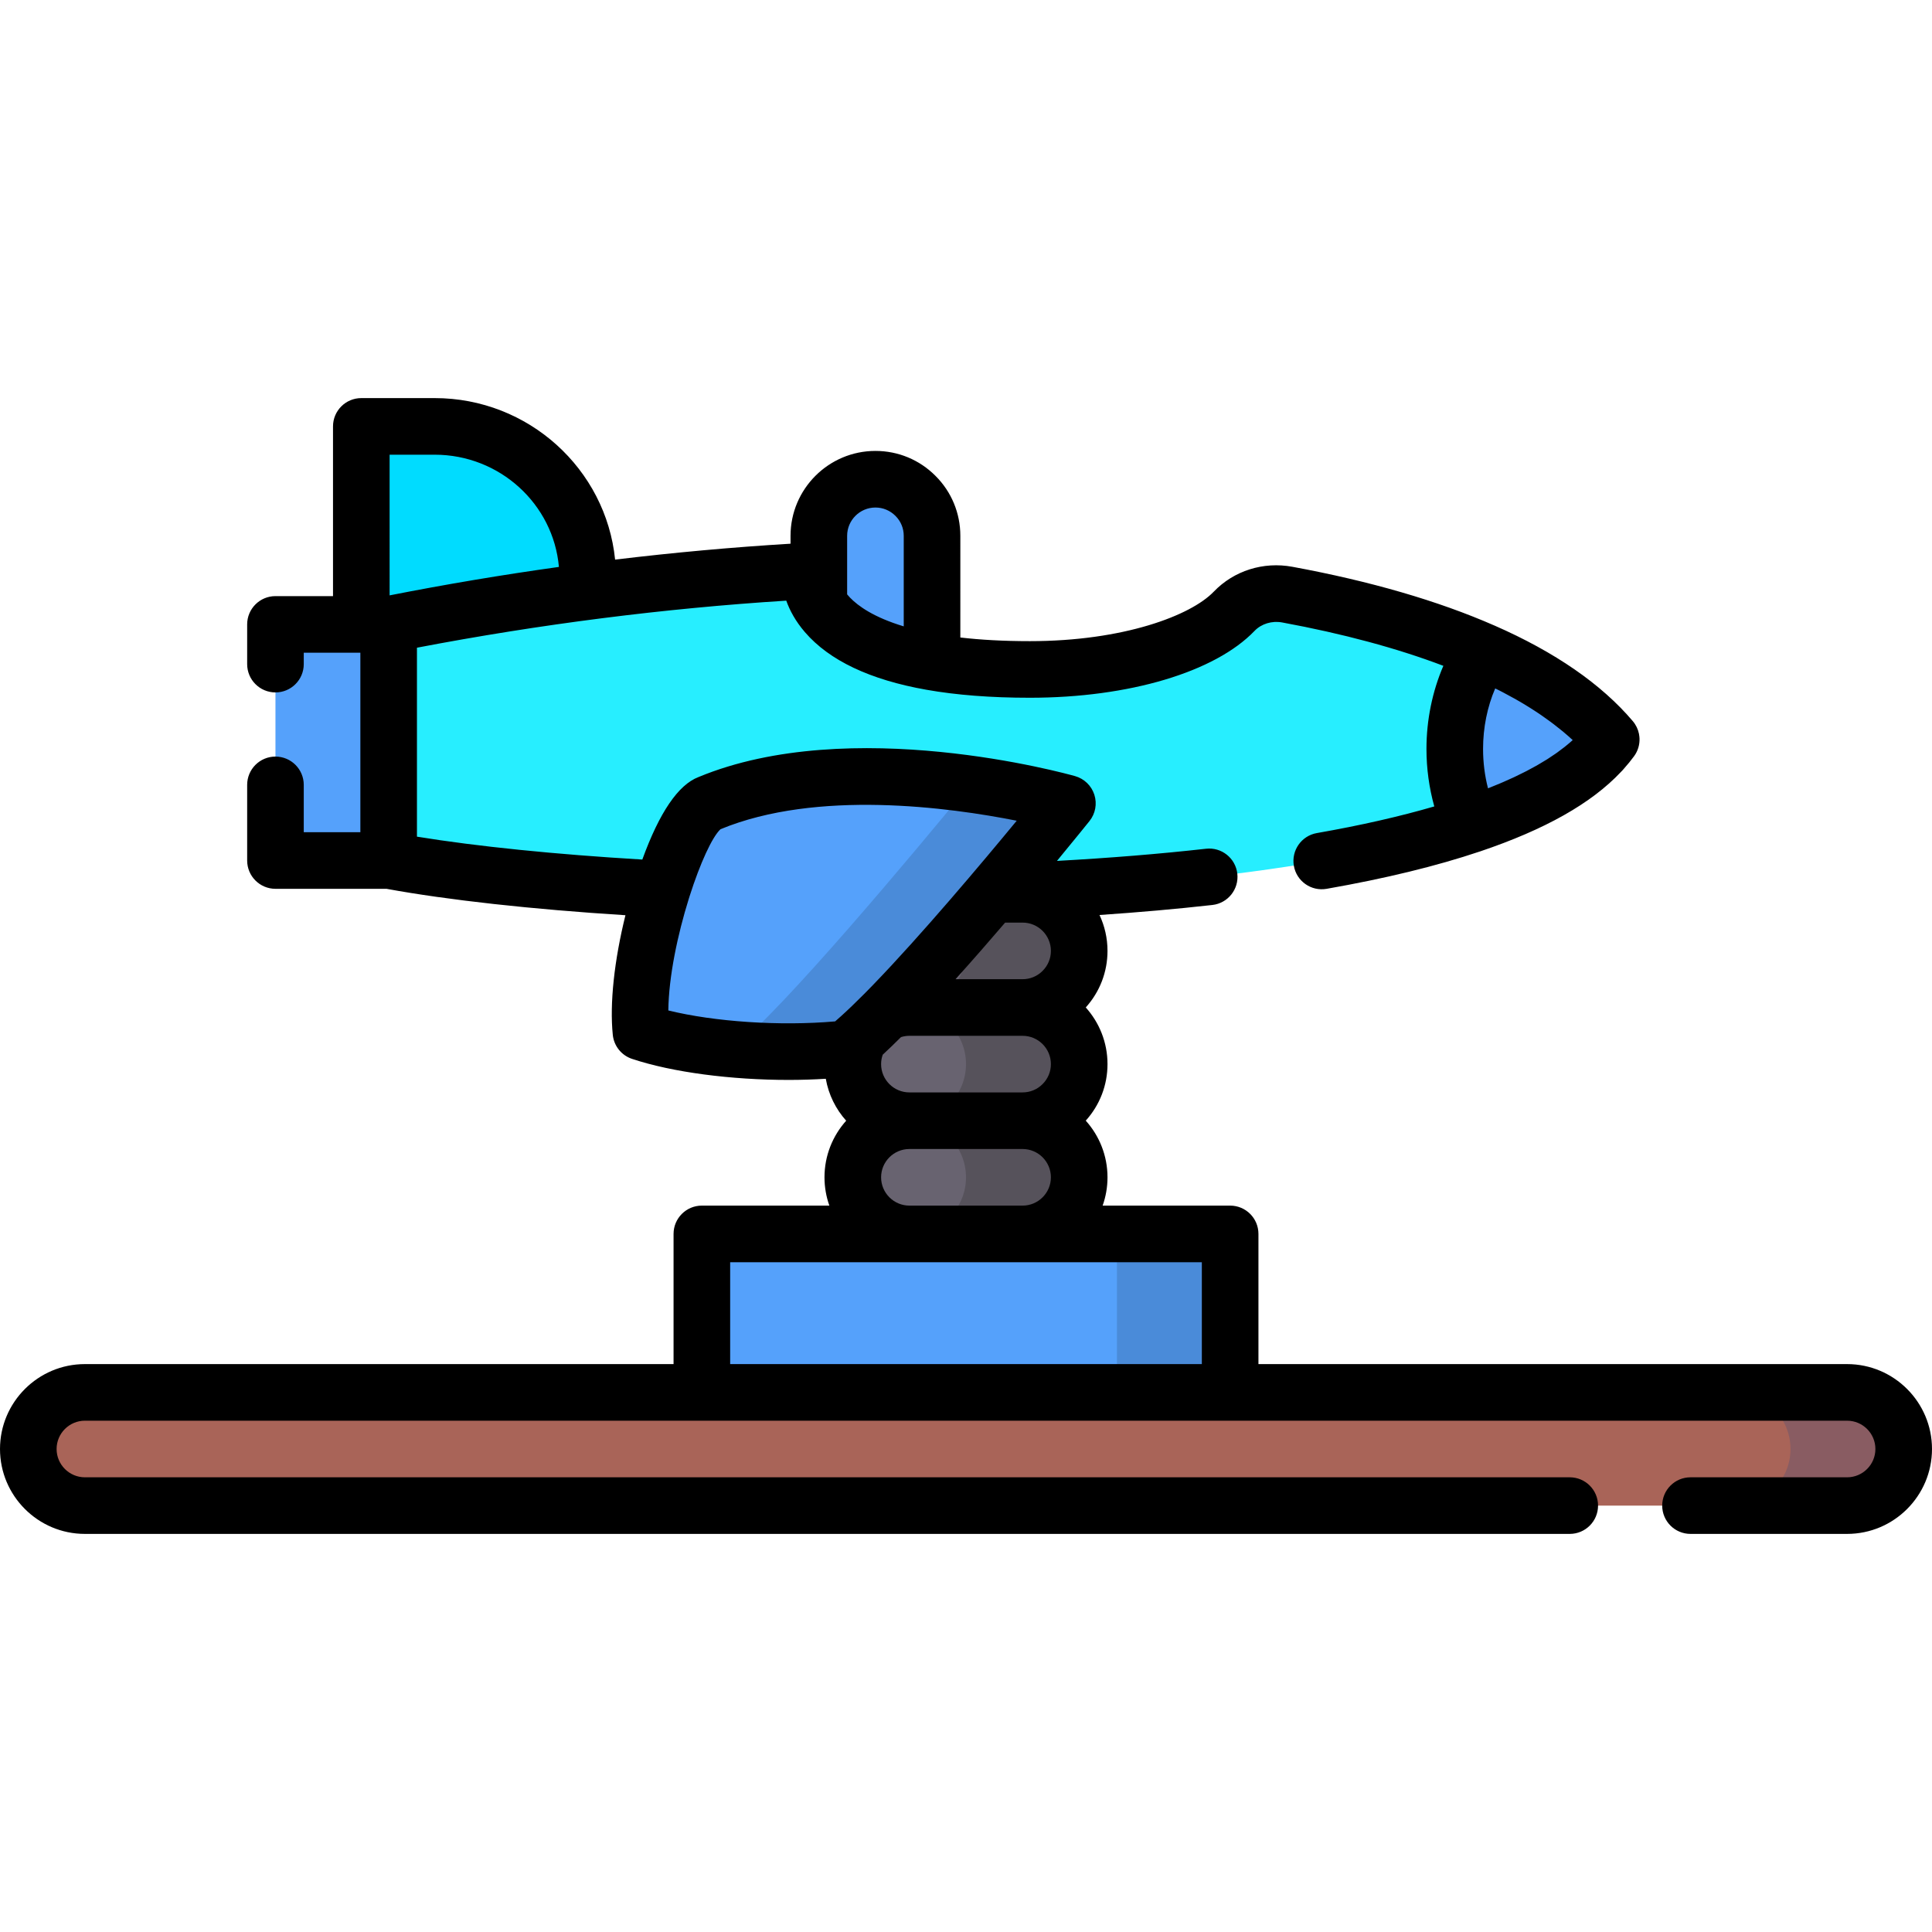 <?xml version="1.0" encoding="iso-8859-1"?>
<!-- Generator: Adobe Illustrator 19.0.0, SVG Export Plug-In . SVG Version: 6.00 Build 0)  -->
<svg version="1.1" id="Capa_1" xmlns="http://www.w3.org/2000/svg" xmlns:xlink="http://www.w3.org/1999/xlink" x="0px" y="0px"
	 viewBox="0 0 512 512" style="enable-background:new 0 0 512 512;" xml:space="preserve">
<path style="fill:#55A1FB;" d="M247,179h-30v-37c0-8.284,6.716-15,15-15l0,0c8.284,0,15,6.716,15,15V179z"/>
<path style="fill:#00DCFF;" d="M95.747,165.477h59.999v-12.408c0-22.129-18.159-40.069-40.56-40.069h-19.44L95.747,165.477
	L95.747,165.477z"/>
<path style="fill:#A96458;" d="M489.5,399h-467c-8.284,0-15-6.716-15-15l0,0c0-8.284,6.716-15,15-15h467c8.284,0,15,6.716,15,15l0,0
	C504.5,392.284,497.784,399,489.5,399z"/>
<path style="fill:#895C62;" d="M489.5,369h-30c8.284,0,15,6.716,15,15s-6.716,15-15,15h30c8.284,0,15-6.716,15-15
	S497.784,369,489.5,369z"/>
<rect x="186" y="327" style="fill:#55A1FB;" width="140" height="42"/>
<rect x="296" y="327" style="fill:#4A8BD9;" width="30" height="42"/>
<path style="fill:#686370;" d="M271,327h-30c-8.284,0-15-6.716-15-15l0,0c0-8.284,6.716-15,15-15h30c8.284,0,15,6.716,15,15l0,0
	C286,320.284,279.284,327,271,327z"/>
<path style="fill:#56525B;" d="M271,297h-30c8.284,0,15,6.716,15,15s-6.716,15-15,15h30c8.284,0,15-6.716,15-15S279.284,297,271,297
	z"/>
<path style="fill:#686370;" d="M271,297h-30c-8.284,0-15-6.716-15-15l0,0c0-8.284,6.716-15,15-15h30c8.284,0,15,6.716,15,15l0,0
	C286,290.284,279.284,297,271,297z"/>
<path style="fill:#56525B;" d="M271,267h-30c8.284,0,15,6.716,15,15s-6.716,15-15,15h30c8.284,0,15-6.716,15-15S279.284,267,271,267
	z"/>
<path style="fill:#686370;" d="M271,267h-30c-8.284,0-15-6.716-15-15l0,0c0-8.284,6.716-15,15-15h30c8.284,0,15,6.716,15,15l0,0
	C286,260.284,279.284,267,271,267z"/>
<path style="fill:#56525B;" d="M271,237h-30c8.284,0,15,6.716,15,15s-6.716,15-15,15h30c8.284,0,15-6.716,15-15S279.284,237,271,237
	z"/>
<path style="fill:#27EEFF;" d="M427,195.969c-6.75,9.294-19.85,16.722-37.17,22.565c-74.199,25.007-225.808,20.869-286.827,9.496
	v-62.558c37.83-7.528,75.679-12.221,111.609-14.169c-0.07,0.464-2.78,26.107,58.31,26.107c24.5,0,45.48-6.378,54.149-15.42
	c3.62-3.774,8.96-5.359,14.08-4.41c19.85,3.663,37.39,8.699,51.899,15.067C407.71,179.066,419.28,186.856,427,195.969z"/>
<g>
	<rect x="73" y="165.48" style="fill:#55A1FB;" width="30" height="62.57"/>
	<path style="fill:#55A1FB;" d="M427,195.969c-6.75,9.294-19.85,16.722-37.17,22.565c-2.74-5.914-4.3-12.766-4.3-20.062
		c0-9.809,2.82-18.801,7.52-25.825C407.71,179.066,419.28,186.856,427,195.969z"/>
	<path style="fill:#55A1FB;" d="M282.874,212.898c0,0-56.625-16.011-95.026,0.015c-7.741,2.644-20.073,40.427-17.99,60.581
		c13.025,4.346,35.258,6.482,54.487,4.426C242.22,263.586,282.874,212.898,282.874,212.898z"/>
</g>
<path style="fill:#4A8BD9;" d="M257.143,207.8c-15.391,18.736-49.197,59.213-62.798,70.12c-0.255,0.027-0.516,0.046-0.772,0.072
	c9.924,0.925,20.751,1,30.772-0.072c17.875-14.334,58.529-65.022,58.529-65.022S272.275,209.903,257.143,207.8z"/>
<path d="M489.5,361.5h-156V327c0-4.142-3.357-7.5-7.5-7.5h-33.79c0.833-2.347,1.29-4.871,1.29-7.5c0-5.766-2.182-11.03-5.761-15.016
	c3.71-4.125,5.761-9.389,5.761-14.984c0-5.766-2.182-11.03-5.761-15.016c3.71-4.125,5.761-9.389,5.761-14.984
	c0-3.4-0.762-6.624-2.118-9.516c10.4-0.706,20.405-1.589,29.905-2.654c4.116-0.461,7.079-4.172,6.617-8.289
	s-4.173-7.076-8.289-6.618c-12.361,1.386-25.601,2.461-39.503,3.224c4.884-5.916,8.155-9.987,8.612-10.557
	c1.574-1.962,2.06-4.582,1.293-6.978s-2.683-4.248-5.103-4.932c-2.413-0.681-59.465-16.491-99.806,0.248
	c-5.365,2.043-10.358,9.395-14.885,21.862c-22.999-1.36-43.778-3.472-59.724-6.068v-50.074
	c32.624-6.235,65.485-10.422,97.871-12.469c0.91,2.552,2.432,5.432,4.945,8.349c6.477,7.517,17.254,12.617,32.169,15.259
	c0.003,0.001,0.005,0.001,0.008,0.001c7.969,1.411,17.116,2.122,27.426,2.122c26.252,0,49.075-6.793,59.561-17.725
	c1.802-1.878,4.605-2.731,7.31-2.229c16.12,2.972,30.443,6.83,42.718,11.493c-2.913,6.77-4.478,14.339-4.478,22.023
	c0,5.199,0.714,10.352,2.076,15.238c-9.13,2.665-19.549,5.036-31.122,7.061c-4.08,0.714-6.809,4.601-6.095,8.681
	s4.594,6.811,8.681,6.095c15.513-2.715,29.17-6.043,40.601-9.892c0.019-0.006,0.038-0.008,0.056-0.014
	c17.235-5.814,29.514-12.743,37.347-21.076c0.139-0.147,0.289-0.292,0.425-0.44c0.127-0.139,0.24-0.281,0.365-0.421
	c0.97-1.086,1.879-2.191,2.703-3.325c1.016-1.398,1.489-3.054,1.427-4.689c-0.014-0.366-0.063-0.73-0.13-1.091
	c-0.008-0.042-0.007-0.085-0.015-0.126c-0.245-1.206-0.789-2.362-1.626-3.351c-8.303-9.801-20.639-18.328-36.664-25.345
	c-0.026-0.011-0.053-0.019-0.079-0.03c-14.845-6.508-32.834-11.737-53.461-15.54c-7.718-1.434-15.52,1.031-20.861,6.593
	c-6.057,6.315-23.892,13.111-48.737,13.111c-7.096,0-13.186-0.362-18.42-0.968V142c0-6.018-2.347-11.67-6.588-15.894
	c-4.244-4.26-9.896-6.606-15.912-6.606c-12.406,0-22.5,10.093-22.5,22.5v2.088c-15.415,0.932-30.936,2.34-46.492,4.215
	c-2.423-24-22.943-42.803-47.818-42.803H95.75c-4.143,0-7.5,3.358-7.5,7.5v44.977H73c-4.143,0-7.5,3.358-7.5,7.5V176
	c0,4.142,3.357,7.5,7.5,7.5s7.5-3.358,7.5-7.5v-3.023h15v47.568h-15V208c0-4.142-3.357-7.5-7.5-7.5s-7.5,3.358-7.5,7.5v20.045
	c0,4.142,3.357,7.5,7.5,7.5h29.42c16.308,2.985,38.494,5.43,63.328,6.999c-2.966,11.975-4.207,23.427-3.35,31.721
	c0.303,2.93,2.292,5.411,5.086,6.343c10.719,3.577,26.331,5.584,41.525,5.584c3.319,0,6.61-0.108,9.834-0.305
	c0.739,4.224,2.656,8.046,5.404,11.112c-3.571,3.984-5.748,9.242-5.748,15c0,2.629,0.458,5.153,1.29,7.5H186
	c-4.143,0-7.5,3.358-7.5,7.5v34.5h-156C10.094,361.5,0,371.593,0,384s10.094,22.5,22.5,22.5H416c4.143,0,7.5-3.358,7.5-7.5
	s-3.357-7.5-7.5-7.5H22.5c-4.136,0-7.5-3.364-7.5-7.5s3.364-7.5,7.5-7.5l0,0h467l0,0c4.136,0,7.5,3.364,7.5,7.5s-3.364,7.5-7.5,7.5
	H448c-4.143,0-7.5,3.358-7.5,7.5s3.357,7.5,7.5,7.5h41.5c12.406,0,22.5-10.093,22.5-22.5S501.906,361.5,489.5,361.5z
	 M397.486,183.058c0.299,0.154,0.599,0.307,0.894,0.462c0.967,0.507,1.912,1.021,2.837,1.54c0.192,0.108,0.39,0.214,0.58,0.322
	c2.233,1.272,4.338,2.58,6.319,3.923c0.235,0.159,0.462,0.321,0.693,0.481c0.736,0.51,1.455,1.024,2.154,1.543
	c0.261,0.194,0.519,0.387,0.775,0.582c0.688,0.524,1.354,1.053,2.005,1.587c0.204,0.167,0.414,0.333,0.615,0.501
	c0.838,0.704,1.651,1.414,2.426,2.133c-0.01,0.009-0.021,0.018-0.031,0.027c-0.555,0.505-1.149,1.005-1.761,1.501
	c-0.138,0.112-0.274,0.224-0.415,0.335c-0.612,0.484-1.25,0.965-1.917,1.441c-0.144,0.103-0.294,0.204-0.44,0.307
	c-0.63,0.44-1.281,0.877-1.958,1.31c-0.104,0.066-0.202,0.133-0.307,0.199c-0.737,0.465-1.509,0.924-2.3,1.38
	c-0.206,0.119-0.413,0.238-0.623,0.356c-0.791,0.446-1.604,0.888-2.447,1.325c-0.188,0.097-0.383,0.193-0.574,0.29
	c-0.747,0.38-1.514,0.757-2.301,1.131c-0.213,0.101-0.421,0.203-0.637,0.304c-0.888,0.414-1.807,0.823-2.744,1.229
	c-0.3,0.13-0.603,0.259-0.907,0.387c-0.944,0.399-1.904,0.795-2.896,1.186c-0.062,0.024-0.127,0.048-0.189,0.072
	c-0.863-3.346-1.309-6.872-1.309-10.442c0-5.638,1.121-11.15,3.216-16.031C396.658,182.647,397.081,182.85,397.486,183.058z
	 M232,134.5c2,0,3.877,0.779,5.307,2.214c1.414,1.409,2.193,3.286,2.193,5.286v23.994c-7.914-2.384-12.089-5.388-14.233-7.614
	c-0.282-0.293-0.532-0.581-0.767-0.865V142C224.5,137.864,227.864,134.5,232,134.5z M115.19,120.5
	c17.261,0,31.466,13.103,32.927,29.741c-14.969,2.088-29.946,4.603-44.867,7.54V120.5H115.19z M266.369,244.5H271
	c4.136,0,7.5,3.364,7.5,7.5c0,2-0.779,3.877-2.213,5.306c-1.41,1.415-3.287,2.194-5.287,2.194h-17.775
	C257.681,254.549,262.162,249.412,266.369,244.5z M233.5,282c0-0.868,0.15-1.7,0.431-2.491c1.536-1.422,3.156-2.986,4.84-4.665
	c0.714-0.223,1.459-0.344,2.229-0.344h30c4.136,0,7.5,3.364,7.5,7.5c0,2-0.779,3.877-2.213,5.306
	c-1.41,1.415-3.287,2.194-5.287,2.194h-30C236.864,289.5,233.5,286.136,233.5,282z M177.114,267.779
	c0.106-9.026,2.487-20.196,5.411-29.557c0.095-0.255,0.18-0.516,0.247-0.785c2.762-8.658,5.956-15.638,8.169-17.688
	c25.566-10.565,60.664-5.799,78.499-2.249c-9.269,11.244-25.287,30.293-38.044,43.479c-0.048,0.047-0.093,0.097-0.14,0.145
	c-0.644,0.665-1.279,1.314-1.905,1.946c-0.132,0.128-0.267,0.253-0.388,0.39c-2.159,2.173-4.197,4.137-6.061,5.819
	c-0.022,0.018-0.041,0.039-0.063,0.057c-0.519,0.467-1.029,0.92-1.519,1.342C206.659,271.961,189.297,270.785,177.114,267.779z
	 M233.5,312c0-4.136,3.364-7.5,7.5-7.5h30c4.136,0,7.5,3.364,7.5,7.5s-3.364,7.5-7.5,7.5h-30C236.864,319.5,233.5,316.136,233.5,312
	z M193.5,361.5v-27l0,0h125l0,0v27H193.5z"/>
<g>
</g>
<g>
</g>
<g>
</g>
<g>
</g>
<g>
</g>
<g>
</g>
<g>
</g>
<g>
</g>
<g>
</g>
<g>
</g>
<g>
</g>
<g>
</g>
<g>
</g>
<g>
</g>
<g>
</g>
</svg>
